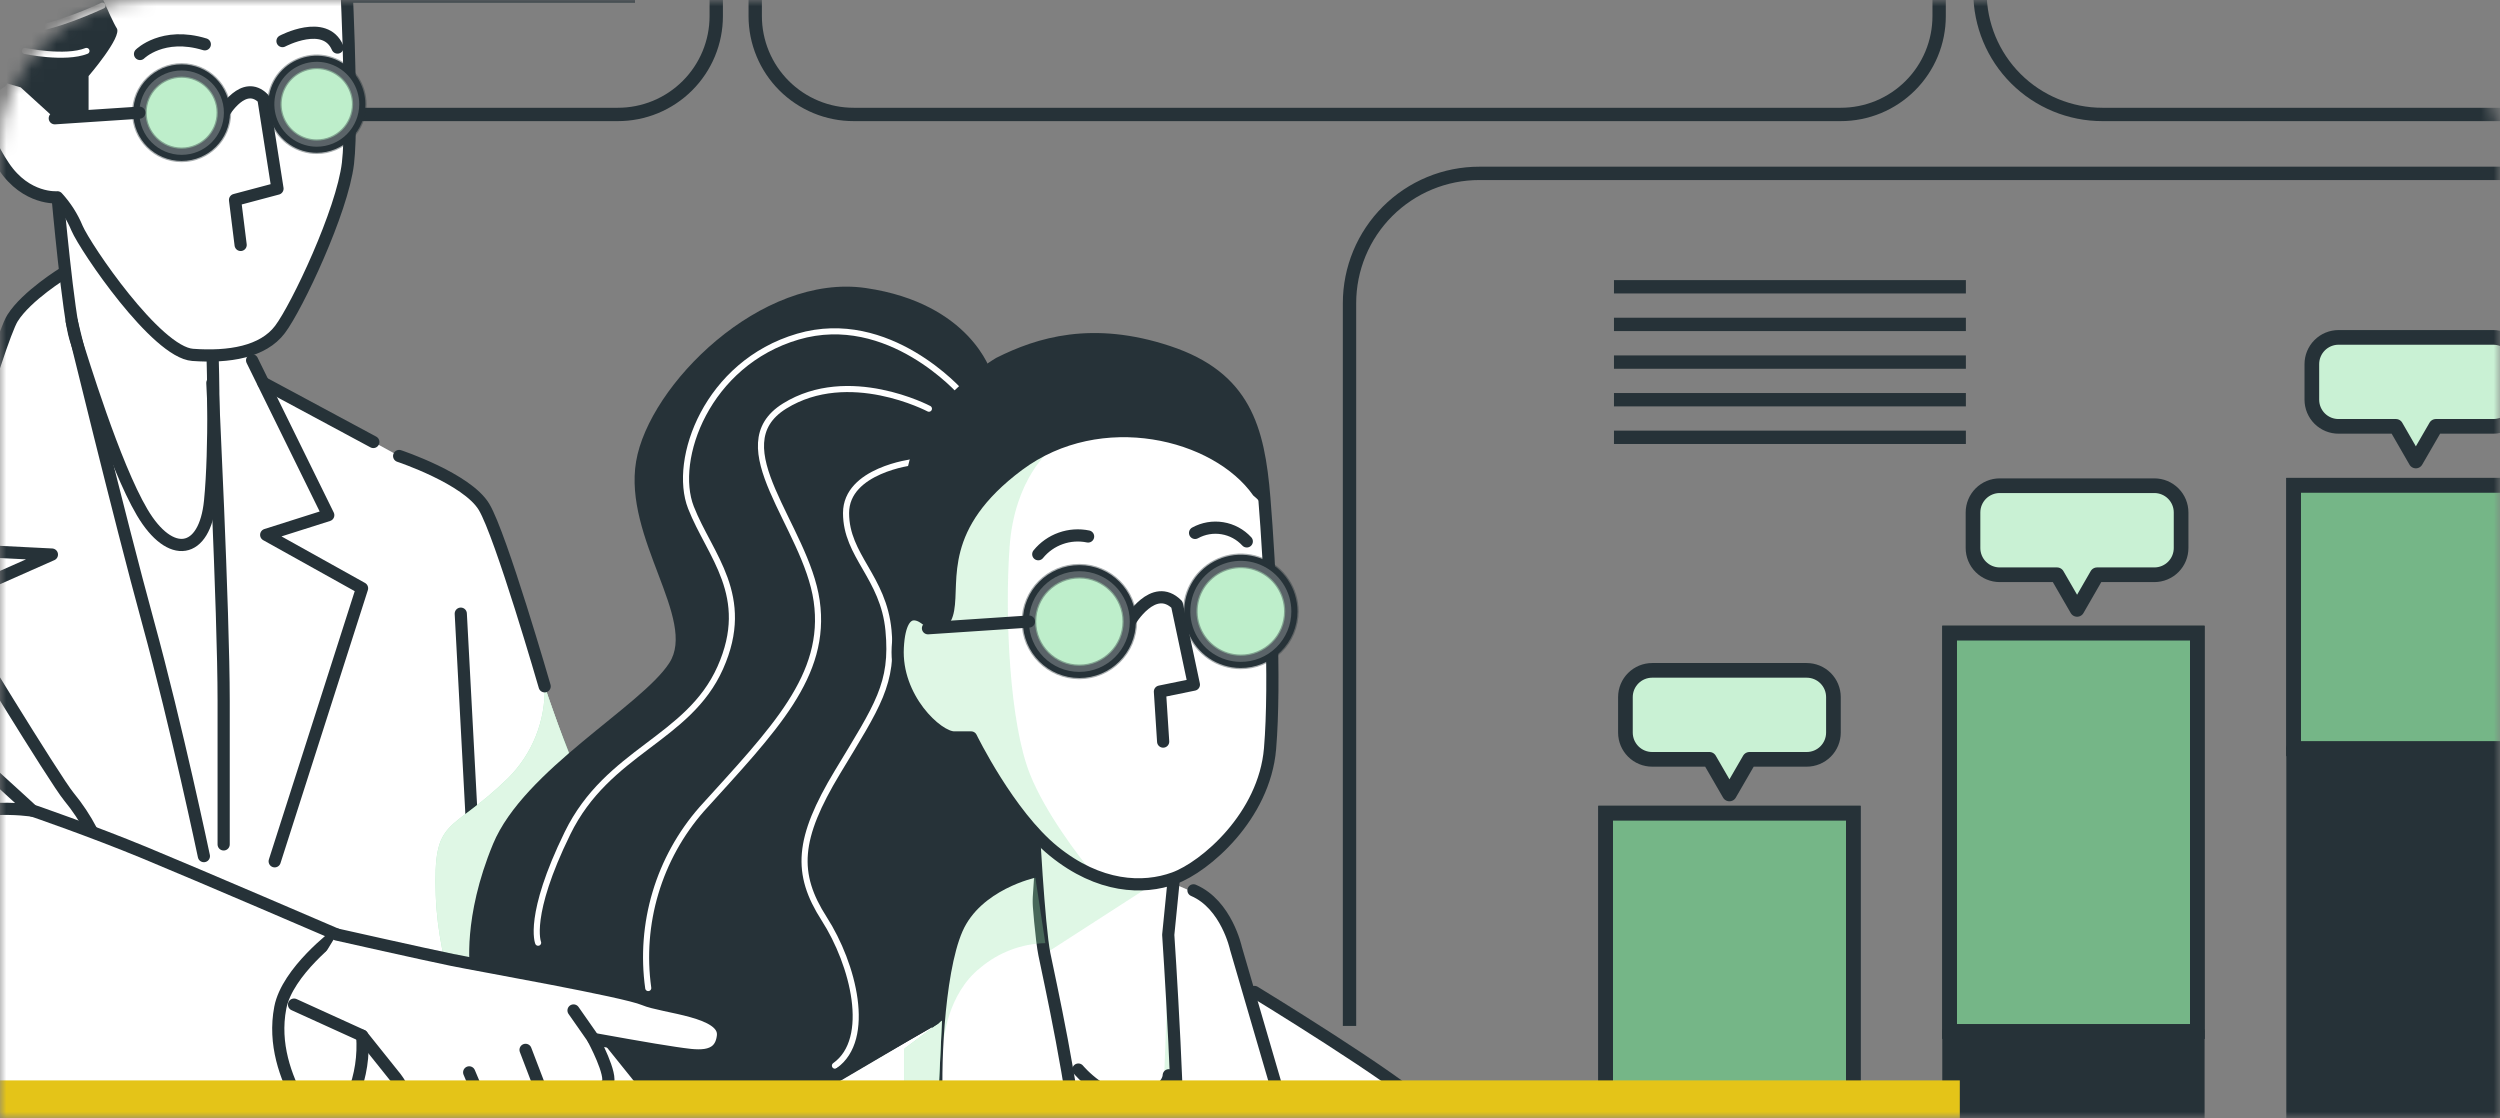 <svg width="199" height="89" viewBox="0 0 199 89" fill="none" xmlns="http://www.w3.org/2000/svg">
<rect x="0" y="0" width="199" height="89" fill="#808080" stroke="none"/>
<mask id="mask0_1763_63618" style="mask-type:alpha" maskUnits="userSpaceOnUse" x="0" y="0" width="199" height="89">
<path d="M0 12C0 5.373 5.373 0 12 0H187C193.627 0 199 5.373 199 12V89H0V12Z" fill="#92E3A9"/>
</mask>
<g mask="url(#mask0_1763_63618)">
<path d="M67.954 9.11H146.516C147.545 9.111 148.564 8.91 149.515 8.518C150.466 8.125 151.33 7.549 152.058 6.822C152.786 6.095 153.364 5.232 153.758 4.282C154.152 3.331 154.355 2.313 154.355 1.284V-63.458C154.355 -64.487 154.152 -65.505 153.758 -66.456C153.364 -67.406 152.786 -68.269 152.058 -68.996C151.33 -69.723 150.466 -70.299 149.515 -70.692C148.564 -71.084 147.545 -71.285 146.516 -71.283H67.954C66.925 -71.284 65.907 -71.083 64.956 -70.69C64.006 -70.297 63.142 -69.721 62.414 -68.994C61.686 -68.267 61.108 -67.404 60.714 -66.454C60.319 -65.505 60.116 -64.486 60.115 -63.458V1.284C60.116 2.312 60.319 3.331 60.714 4.281C61.108 5.231 61.686 6.094 62.414 6.82C63.142 7.547 64.006 8.123 64.956 8.516C65.907 8.909 66.925 9.111 67.954 9.11V9.11Z" stroke="#263238" stroke-width="1.063" stroke-miterlimit="10"/>
<path d="M43.747 -12.928L33.819 -27.998L17.134 -21.254L-2.336 -39.892L-32.733 -27.62V-0.237H50.106V-17.294L43.747 -12.928Z" fill="#92E3A9" stroke="#263238" stroke-width="0.877" stroke-miterlimit="10"/>
<path d="M43.747 -12.928L33.819 -27.998L17.134 -21.254L-2.336 -39.892L-32.733 -27.62V-0.237H50.106V-17.294L43.747 -12.928Z" stroke="#263238" stroke-width="0.877" stroke-miterlimit="10"/>
<path d="M-29.388 9.11H49.174C50.203 9.111 51.222 8.91 52.173 8.518C53.124 8.125 53.988 7.549 54.716 6.822C55.444 6.095 56.022 5.232 56.416 4.282C56.81 3.331 57.013 2.313 57.013 1.284V-63.458C57.013 -64.487 56.81 -65.505 56.416 -66.456C56.022 -67.406 55.444 -68.269 54.716 -68.996C53.988 -69.723 53.124 -70.299 52.173 -70.692C51.222 -71.084 50.203 -71.285 49.174 -71.283H-29.388C-30.417 -71.285 -31.436 -71.084 -32.387 -70.692C-33.338 -70.299 -34.202 -69.723 -34.93 -68.996C-35.658 -68.269 -36.236 -67.406 -36.63 -66.456C-37.024 -65.505 -37.227 -64.487 -37.227 -63.458V1.284C-37.227 2.313 -37.024 3.331 -36.63 4.282C-36.236 5.232 -35.658 6.095 -34.93 6.822C-34.202 7.549 -33.338 8.125 -32.387 8.518C-31.436 8.91 -30.417 9.111 -29.388 9.11V9.11Z" stroke="#263238" stroke-width="1.063" stroke-miterlimit="10"/>
<path d="M240.81 -71.283H167.351C166.072 -71.284 164.805 -71.033 163.623 -70.545C162.442 -70.056 161.368 -69.34 160.463 -68.436C159.558 -67.532 158.84 -66.459 158.349 -65.278C157.859 -64.097 157.606 -62.831 157.606 -61.552V-0.615C157.609 1.966 158.638 4.441 160.465 6.265C162.292 8.088 164.769 9.111 167.351 9.11H240.81C242.088 9.111 243.355 8.861 244.537 8.373C245.718 7.886 246.792 7.17 247.697 6.266C248.602 5.363 249.321 4.291 249.811 3.11C250.301 1.929 250.554 0.663 250.555 -0.615V-61.552C250.554 -62.831 250.301 -64.097 249.811 -65.278C249.321 -66.459 248.603 -67.532 247.698 -68.436C246.793 -69.34 245.719 -70.056 244.537 -70.545C243.355 -71.033 242.089 -71.284 240.81 -71.283V-71.283Z" stroke="#263238" stroke-width="1.063" stroke-miterlimit="10"/>
<path d="M157.308 121.765H240.215C242.954 121.767 245.582 120.681 247.521 118.746C249.46 116.811 250.551 114.185 250.555 111.446V24.126C250.554 22.769 250.286 21.425 249.766 20.172C249.246 18.919 248.484 17.78 247.524 16.821C246.564 15.863 245.424 15.102 244.17 14.584C242.916 14.065 241.572 13.799 240.215 13.8H117.76C116.403 13.799 115.06 14.065 113.806 14.584C112.552 15.102 111.412 15.863 110.452 16.821C109.492 17.78 108.73 18.919 108.21 20.172C107.69 21.425 107.422 22.769 107.421 24.126V81.663" stroke="#263238" stroke-width="1.063" stroke-miterlimit="10"/>
<path d="M147.523 64.721H127.803V93.382H147.523V64.721Z" fill="#92E3A9" stroke="#263238" stroke-width="1.161" stroke-miterlimit="10"/>
<path opacity="0.2" d="M147.523 64.721H127.803V93.382H147.523V64.721Z" fill="black"/>
<path d="M147.523 64.721H127.803V93.382H147.523V64.721Z" stroke="#263238" stroke-width="1.161" stroke-miterlimit="10"/>
<path d="M174.906 50.387H155.186V82.116H174.906V50.387Z" fill="#92E3A9" stroke="#263238" stroke-width="1.161" stroke-miterlimit="10"/>
<path opacity="0.2" d="M174.906 50.387H155.186V82.116H174.906V50.387Z" fill="black"/>
<path d="M174.906 50.387H155.186V82.116H174.906V50.387Z" stroke="#263238" stroke-width="1.161" stroke-miterlimit="10"/>
<path d="M202.289 38.622H182.57V59.605H202.289V38.622Z" fill="#92E3A9" stroke="#263238" stroke-width="1.161" stroke-miterlimit="10"/>
<path opacity="0.2" d="M202.289 38.622H182.57V59.605H202.289V38.622Z" fill="black"/>
<path d="M202.289 38.622H182.57V59.605H202.289V38.622Z" stroke="#263238" stroke-width="1.161" stroke-miterlimit="10"/>
<path d="M174.906 82.116H155.186V105.147H174.906V82.116Z" fill="#263238" stroke="#263238" stroke-width="1.161" stroke-linecap="round" stroke-linejoin="round"/>
<path d="M202.289 59.599H182.57V105.147H202.289V59.599Z" fill="#263238" stroke="#263238" stroke-width="1.161" stroke-linecap="round" stroke-linejoin="round"/>
<path d="M171.486 38.662H159.18C158.616 38.662 158.074 38.887 157.675 39.286C157.276 39.685 157.051 40.227 157.051 40.791V43.623C157.051 44.187 157.276 44.729 157.675 45.128C158.074 45.527 158.616 45.751 159.18 45.751H163.742L165.337 48.509L166.925 45.751H171.486C172.051 45.751 172.592 45.527 172.992 45.128C173.391 44.729 173.615 44.187 173.615 43.623V40.791C173.615 40.227 173.391 39.685 172.992 39.286C172.592 38.887 172.051 38.662 171.486 38.662Z" fill="#92E3A9"/>
<path opacity="0.5" d="M171.486 38.662H159.18C158.616 38.662 158.074 38.887 157.675 39.286C157.276 39.685 157.051 40.227 157.051 40.791V43.623C157.051 44.187 157.276 44.729 157.675 45.128C158.074 45.527 158.616 45.751 159.18 45.751H163.742L165.337 48.509L166.925 45.751H171.486C172.051 45.751 172.592 45.527 172.992 45.128C173.391 44.729 173.615 44.187 173.615 43.623V40.791C173.615 40.227 173.391 39.685 172.992 39.286C172.592 38.887 172.051 38.662 171.486 38.662Z" fill="white"/>
<path d="M171.486 38.662H159.18C158.616 38.662 158.074 38.887 157.675 39.286C157.276 39.685 157.051 40.227 157.051 40.791V43.623C157.051 44.187 157.276 44.729 157.675 45.128C158.074 45.527 158.616 45.751 159.18 45.751H163.742L165.337 48.509L166.925 45.751H171.486C172.051 45.751 172.592 45.527 172.992 45.128C173.391 44.729 173.615 44.187 173.615 43.623V40.791C173.615 40.227 173.391 39.685 172.992 39.286C172.592 38.887 172.051 38.662 171.486 38.662V38.662Z" stroke="#263238" stroke-width="1.167" stroke-linecap="round" stroke-linejoin="round"/>
<path d="M143.812 53.361H131.513C130.95 53.361 130.409 53.584 130.01 53.982C129.611 54.38 129.386 54.919 129.384 55.483V58.321C129.386 58.885 129.611 59.424 130.01 59.822C130.409 60.22 130.95 60.443 131.513 60.443H136.068L137.663 63.2L139.258 60.443H143.812C144.376 60.443 144.916 60.22 145.315 59.822C145.714 59.424 145.939 58.885 145.941 58.321V55.483C145.939 54.919 145.714 54.38 145.315 53.982C144.916 53.584 144.376 53.361 143.812 53.361Z" fill="#92E3A9"/>
<path opacity="0.5" d="M143.812 53.361H131.513C130.95 53.361 130.409 53.584 130.01 53.982C129.611 54.38 129.386 54.919 129.384 55.483V58.321C129.386 58.885 129.611 59.424 130.01 59.822C130.409 60.22 130.95 60.443 131.513 60.443H136.068L137.663 63.2L139.258 60.443H143.812C144.376 60.443 144.916 60.22 145.315 59.822C145.714 59.424 145.939 58.885 145.941 58.321V55.483C145.939 54.919 145.714 54.38 145.315 53.982C144.916 53.584 144.376 53.361 143.812 53.361Z" fill="white"/>
<path d="M143.812 53.361H131.513C130.95 53.361 130.409 53.584 130.01 53.982C129.611 54.38 129.386 54.919 129.384 55.483V58.321C129.386 58.885 129.611 59.424 130.01 59.822C130.409 60.22 130.95 60.443 131.513 60.443H136.068L137.663 63.2L139.258 60.443H143.812C144.376 60.443 144.916 60.22 145.315 59.822C145.714 59.424 145.939 58.885 145.941 58.321V55.483C145.939 54.919 145.714 54.38 145.315 53.982C144.916 53.584 144.376 53.361 143.812 53.361V53.361Z" stroke="#263238" stroke-width="1.167" stroke-linecap="round" stroke-linejoin="round"/>
<path d="M198.458 26.856H186.151C185.587 26.856 185.045 27.08 184.646 27.48C184.247 27.879 184.023 28.42 184.023 28.985V31.817C184.023 32.096 184.078 32.372 184.185 32.63C184.292 32.888 184.449 33.122 184.646 33.319C184.844 33.517 185.079 33.673 185.337 33.779C185.595 33.885 185.872 33.939 186.151 33.938H190.713L192.301 36.696L193.896 33.938H198.458C198.737 33.939 199.013 33.885 199.272 33.779C199.53 33.673 199.765 33.517 199.962 33.319C200.16 33.122 200.317 32.888 200.424 32.63C200.531 32.372 200.586 32.096 200.586 31.817V28.985C200.586 28.42 200.362 27.879 199.963 27.48C199.564 27.08 199.022 26.856 198.458 26.856Z" fill="#92E3A9"/>
<path opacity="0.5" d="M198.458 26.856H186.151C185.587 26.856 185.045 27.08 184.646 27.48C184.247 27.879 184.023 28.42 184.023 28.985V31.817C184.023 32.096 184.078 32.372 184.185 32.63C184.292 32.888 184.449 33.122 184.646 33.319C184.844 33.517 185.079 33.673 185.337 33.779C185.595 33.885 185.872 33.939 186.151 33.938H190.713L192.301 36.696L193.896 33.938H198.458C198.737 33.939 199.013 33.885 199.272 33.779C199.53 33.673 199.765 33.517 199.962 33.319C200.16 33.122 200.317 32.888 200.424 32.63C200.531 32.372 200.586 32.096 200.586 31.817V28.985C200.586 28.42 200.362 27.879 199.963 27.48C199.564 27.08 199.022 26.856 198.458 26.856Z" fill="white"/>
<path d="M198.458 26.856H186.151C185.587 26.856 185.045 27.08 184.646 27.48C184.247 27.879 184.023 28.42 184.023 28.985V31.817C184.023 32.096 184.078 32.372 184.185 32.63C184.292 32.888 184.449 33.122 184.646 33.319C184.844 33.517 185.079 33.673 185.337 33.779C185.595 33.885 185.872 33.939 186.151 33.938H190.713L192.301 36.696L193.896 33.938H198.458C198.737 33.939 199.013 33.885 199.272 33.779C199.53 33.673 199.765 33.517 199.962 33.319C200.16 33.122 200.317 32.888 200.424 32.63C200.531 32.372 200.586 32.096 200.586 31.817V28.985C200.586 28.42 200.362 27.879 199.963 27.48C199.564 27.08 199.022 26.856 198.458 26.856V26.856Z" stroke="#263238" stroke-width="1.167" stroke-linecap="round" stroke-linejoin="round"/>
<path d="M128.472 22.828H156.484" stroke="#263238" stroke-width="1.063" stroke-miterlimit="10"/>
<path d="M128.472 25.822H156.484" stroke="#263238" stroke-width="1.063" stroke-miterlimit="10"/>
<path d="M128.472 28.823H156.484" stroke="#263238" stroke-width="1.063" stroke-miterlimit="10"/>
<path d="M128.472 31.817H156.484" stroke="#263238" stroke-width="1.063" stroke-miterlimit="10"/>
<path d="M128.472 34.81H156.484" stroke="#263238" stroke-width="1.063" stroke-miterlimit="10"/>
<path d="M51.262 79.535C50.275 79.116 45.707 61.335 45.707 61.335L43.355 54.631C43.355 54.631 39.821 42.568 38.469 40.325C37.117 38.081 31.711 36.27 31.711 36.27L29.684 35.155L20.898 30.424V30.472L19.634 27.829L4.51 15.665C4.51 15.665 4.78 18.598 5.186 21.49C5.145 21.49 2.037 23.518 0.928 25.295C0.719 25.626 0.536 26.336 -0.302 28.194C-3.681 29.938 -16.406 36.608 -20.616 39.858C-25.556 43.663 -26.455 46.353 -26.232 48.596L-26.002 52.178C-26.002 52.178 -23.894 65.018 -21.697 71.351L-21.968 71.222L-22.042 150.034L41.233 147.635L41.334 89.09C43.497 88.381 45.747 87.55 47.106 86.948L47.444 87.252L50.295 89.34C50.754 89.685 51.286 89.919 51.85 90.023C52.414 90.128 52.995 90.1 53.546 89.942C54.756 89.597 53.999 88.165 53.12 87.692C52.453 87.241 51.821 86.742 51.228 86.198L48.593 82.914C50.174 83.197 52.708 83.644 53.762 83.792C55.33 84.015 57.351 84.468 57.574 82.441C57.797 80.413 52.837 80.21 51.262 79.535Z" fill="white"/>
<path d="M4.584 15.692C4.584 15.692 5.443 25.221 6.004 26.937C6.51 28.491 9.072 36.973 11.315 40.778C13.559 44.582 16.296 44.157 16.722 39.886C17.148 35.614 16.931 28.688 16.931 28.688" stroke="#263238" stroke-width="0.97" stroke-linecap="round" stroke-linejoin="round"/>
<path d="M5.098 21.713C5.098 21.713 2.118 23.531 0.996 25.322C-0.126 27.113 -4.843 43.69 -4.843 43.69L4.132 44.143L-3.498 47.522" stroke="#263238" stroke-width="0.97" stroke-linecap="round" stroke-linejoin="round"/>
<path d="M-3.268 49.516C-3.268 49.516 4.361 62.065 5.483 63.417C6.172 64.253 6.773 65.159 7.274 66.12" stroke="#263238" stroke-width="0.97" stroke-linecap="round" stroke-linejoin="round"/>
<path d="M5.706 25.572C5.706 25.572 9.518 41.257 11.789 49.543C14.059 57.828 16.229 68.147 16.229 68.147" stroke="#263238" stroke-width="0.97" stroke-linecap="round" stroke-linejoin="round"/>
<path d="M16.904 30.478C16.904 30.478 17.803 48.624 17.803 55.794V67.215" stroke="#263238" stroke-width="0.97" stroke-linecap="round" stroke-linejoin="round"/>
<path d="M20.067 28.681L26.129 41.007L21.189 42.575L28.819 46.826L21.865 68.56" stroke="#263238" stroke-width="0.97" stroke-linecap="round" stroke-linejoin="round"/>
<path d="M20.966 30.478L29.717 35.182" stroke="#263238" stroke-width="0.97" stroke-linecap="round" stroke-linejoin="round"/>
<path d="M36.678 48.847L37.8 69.904" stroke="#263238" stroke-width="0.97" stroke-linecap="round" stroke-linejoin="round"/>
<path d="M-0.356 28.235C-0.356 28.235 -15.615 36.074 -20.549 39.886C-25.482 43.697 -26.387 46.38 -26.164 48.624" stroke="#263238" stroke-width="0.97" stroke-linecap="round" stroke-linejoin="round"/>
<path d="M47.011 64.295C45.403 60.24 44.058 56.862 43.355 54.638C43.392 55.986 43.154 57.327 42.656 58.579C42.157 59.832 41.409 60.97 40.456 61.923C35.793 66.478 34.475 64.897 34.684 71.222C34.894 77.548 37.388 80.42 35.827 85.813C34.266 91.206 27.474 96.531 27.717 105.87C27.805 107.918 28.374 109.916 29.38 111.703L1.253 149.243L41.476 148.061V94.355L47.011 64.295Z" fill="#92E3A9"/>
<path opacity="0.7" d="M47.011 64.295C45.403 60.24 44.058 56.862 43.355 54.638C43.392 55.986 43.154 57.327 42.656 58.579C42.157 59.832 41.409 60.97 40.456 61.923C35.793 66.478 34.475 64.897 34.684 71.222C34.894 77.548 37.388 80.42 35.827 85.813C34.266 91.206 27.474 96.531 27.717 105.87C27.805 107.918 28.374 109.916 29.38 111.703L1.253 149.243L41.476 148.061V94.355L47.011 64.295Z" fill="white"/>
<path d="M28.393 -2.906C29.744 -3.129 36.469 -7.387 35.347 -11.644C34.225 -15.902 24.784 -21.058 17.377 -18.585C12.915 -17.099 8.794 -14.74 5.253 -11.644C5.253 -11.644 0.32 -11.644 -1.504 -9.617C-3.329 -7.589 -1.951 -4.467 -0.829 -2.224C0.144 -0.284 0.104 4.859 0.077 6.19C0.016 6.187 -0.045 6.201 -0.099 6.231C-0.474 6.438 -0.802 6.722 -1.061 7.064C-1.319 7.407 -1.503 7.8 -1.599 8.218C-1.903 9.569 -1.342 11.373 0.023 13.415C0.477 14.181 1.116 14.821 1.88 15.278C2.645 15.735 3.512 15.993 4.402 16.03C4.987 16.704 5.464 17.466 5.814 18.287C6.382 19.639 12.039 28.316 15.276 28.566C15.742 28.606 16.188 28.62 16.627 28.62C19.418 28.62 21.446 27.87 22.534 26.424C23.973 24.511 27.541 16.8 27.987 13.05C28.062 12.374 28.102 11.529 28.122 10.515C28.622 9.883 28.893 9.101 28.893 8.295C28.893 7.49 28.622 6.708 28.122 6.075C28.048 2.108 27.839 -2.001 27.785 -2.947C27.982 -2.887 28.19 -2.873 28.393 -2.906Z" fill="white"/>
<path d="M27.474 -3.129C27.474 -3.129 28.149 9.191 27.697 13.002C27.244 16.814 23.642 24.423 22.29 26.221C20.939 28.018 18.236 28.458 15.336 28.248C12.437 28.039 6.808 19.733 6.132 18.165C5.758 17.26 5.227 16.427 4.564 15.705C4.564 15.705 2.098 15.928 0.3 13.239C-1.498 10.549 -2.167 7.832 0.077 6.515" stroke="#263238" stroke-width="0.97" stroke-linecap="round" stroke-linejoin="round"/>
<path d="M17.823 8.968C17.823 8.968 19.398 6.265 20.966 7.846L22.088 15.016L18.709 15.915L19.155 19.497" stroke="#263238" stroke-width="0.97" stroke-linecap="round" stroke-linejoin="round"/>
<path d="M14.458 12.326C16.317 12.326 17.823 10.823 17.823 8.968C17.823 7.113 16.317 5.609 14.458 5.609C12.599 5.609 11.092 7.113 11.092 8.968C11.092 10.823 12.599 12.326 14.458 12.326Z" fill="#92E3A9" stroke="#263238" stroke-width="0.97" stroke-linecap="round" stroke-linejoin="round"/>
<path opacity="0.4" d="M14.458 12.326C16.317 12.326 17.823 10.823 17.823 8.968C17.823 7.113 16.317 5.609 14.458 5.609C12.599 5.609 11.092 7.113 11.092 8.968C11.092 10.823 12.599 12.326 14.458 12.326Z" fill="white" stroke="#263238" stroke-width="1.167" stroke-miterlimit="10"/>
<path d="M28.596 8.299C28.596 7.63 28.397 6.977 28.026 6.421C27.655 5.866 27.127 5.433 26.51 5.177C25.892 4.921 25.213 4.854 24.557 4.985C23.902 5.115 23.3 5.437 22.827 5.909C22.355 6.382 22.033 6.984 21.902 7.639C21.772 8.295 21.839 8.974 22.095 9.592C22.351 10.209 22.784 10.737 23.339 11.108C23.895 11.479 24.548 11.678 25.217 11.678C26.113 11.678 26.972 11.322 27.606 10.688C28.24 10.054 28.596 9.195 28.596 8.299Z" fill="#92E3A9" stroke="#263238" stroke-width="0.97" stroke-linecap="round" stroke-linejoin="round"/>
<path opacity="0.4" d="M28.596 8.299C28.596 7.63 28.397 6.977 28.026 6.421C27.655 5.866 27.127 5.433 26.51 5.177C25.892 4.921 25.213 4.854 24.557 4.985C23.902 5.115 23.3 5.437 22.827 5.909C22.355 6.382 22.033 6.984 21.902 7.639C21.772 8.295 21.839 8.974 22.095 9.592C22.351 10.209 22.784 10.737 23.339 11.108C23.895 11.479 24.548 11.678 25.217 11.678C26.113 11.678 26.972 11.322 27.606 10.688C28.24 10.054 28.596 9.195 28.596 8.299Z" fill="white" stroke="#263238" stroke-width="1.167" stroke-miterlimit="10"/>
<path d="M11.092 8.968L4.361 9.414" stroke="#263238" stroke-width="0.97" stroke-linecap="round" stroke-linejoin="round"/>
<path d="M11.146 4.298C11.146 4.298 12.951 2.5 16.303 3.528" stroke="#263238" stroke-width="0.97" stroke-linecap="round" stroke-linejoin="round"/>
<path d="M22.486 3.271C22.486 3.271 25.865 1.473 26.866 3.784" stroke="#263238" stroke-width="0.97" stroke-linecap="round" stroke-linejoin="round"/>
<path d="M7.051 -2.683C7.051 -2.683 8.849 1.574 9.295 2.25C9.741 2.926 7.051 6.055 7.051 6.055V9.191L4.348 9.414L1.645 6.954L0.077 6.501C0.077 6.501 0.3 0.007 -0.822 -2.23C-1.944 -4.467 -3.289 -7.637 -1.498 -9.624C0.293 -11.61 5.26 -11.651 5.26 -11.651C8.801 -14.746 12.922 -17.106 17.384 -18.591C24.818 -21.058 34.212 -15.888 35.333 -11.651C36.455 -7.414 29.744 -3.129 28.393 -2.906C27.041 -2.683 25.014 -5.366 22.986 -5.366H19.844C17.6 -5.366 17.377 -5.596 14.904 -5.596C12.431 -5.596 7.051 -2.683 7.051 -2.683Z" fill="#263238"/>
<path d="M7.051 -2.683C7.051 -2.683 4.753 -0.196 1.773 0.02" stroke="white" stroke-width="0.485" stroke-linecap="round" stroke-linejoin="round"/>
<path d="M8.159 0.446C8.159 0.446 4.105 2.358 1.983 2.358" stroke="white" stroke-width="0.485" stroke-linecap="round" stroke-linejoin="round"/>
<path d="M1.983 4.055C1.983 4.055 5.179 4.73 6.882 4.055" stroke="white" stroke-width="0.485" stroke-linecap="round" stroke-linejoin="round"/>
<path d="M124.505 114.21C124.505 114.21 115.686 90.753 113.422 88.496C111.158 86.239 99.811 79.325 99.811 79.325L98.899 77.764L98.345 75.865C98.345 75.865 97.669 73.006 95.723 71.594L95.567 71.263L82.186 65.532C82.186 65.532 82.281 67.303 82.423 69.438C80.842 70.013 77.334 71.553 76.131 74.297C75.347 76.075 74.901 79.028 74.678 81.805L74.131 82.211L74.334 81.467C74.334 81.467 59.52 89.773 58.851 91.125C57.986 92.26 55.749 99.538 55.749 99.538C55.749 99.538 53.519 106.533 51.066 114.257C47.606 124.881 44.261 135.498 44.044 137.194C44.044 137.349 44.044 137.275 44.044 137.275C43.821 140.188 54.945 150.926 54.945 150.926H55.094L56.445 152.278C56.445 152.278 56.445 152.142 56.445 151.717C57.385 153.629 58.919 156.447 60.135 155.853C61.135 155.359 60.811 153.622 60 151.358C61.007 152.893 62.163 154.008 63.082 153.562C64.67 152.778 63.879 150.068 62.284 146.189C62.148 145.858 61.94 145.561 61.676 145.319C61.412 145.077 61.098 144.897 60.757 144.79C61.27 144.736 61.791 144.682 62.325 144.614C62.859 147.094 64.055 149.243 65.4 148.959C66.744 148.676 66.947 146.932 66.677 143.965C66.812 143.965 66.995 143.567 67.13 143.546C67.724 145.634 68.637 147.493 69.785 147.25C71.049 146.979 71.394 145.722 71.245 143.195C71.245 142.255 71.178 141.951 71.144 141.357C71.637 141.661 74.056 143.121 74.334 143.33C75.232 144.006 82.072 142.546 82.072 142.546C92.06 139.316 108.029 139.167 118.342 132.26C125.228 127.618 124.505 114.21 124.505 114.21ZM61.547 133.396L64.251 115.609L65.325 131.828L65.008 135.829L61.547 133.396Z" fill="white"/>
<path d="M58.892 90.739L74.982 81.278C74.982 81.278 75.989 72.655 78.044 71.776C78.044 71.776 80.869 69.31 84.079 69.796C85.917 70.067 87.275 67.769 88.316 63.768C88.316 55.855 88.208 45.751 88.127 39.44C87.451 36.324 86.721 33.797 86.478 32.81L78.895 29.627C78.895 29.627 77.273 24.153 68.934 22.93C60.595 21.706 51.654 30.647 50.633 36.736C49.613 42.825 55.513 49.32 53.276 52.773C51.039 56.226 41.686 61.295 39.246 67.181C36.806 73.067 37.415 77.129 37.415 77.129C37.415 77.129 44.125 86.664 42.294 89.915C40.463 93.165 29.69 96.207 29.893 105.749C30.082 114.588 38.834 120.812 48.532 121.968L58.892 90.739Z" fill="#263238"/>
<path d="M76.496 31.256C76.496 31.256 70.752 24.673 63.514 26.795C56.276 28.917 53.505 36.574 54.999 40.399C56.492 44.224 59.892 47.407 57.337 53.145C54.783 58.882 48.397 59.734 45.173 66.323C41.949 72.912 42.835 75.041 42.835 75.041" stroke="white" stroke-width="0.485" stroke-linecap="round" stroke-linejoin="round"/>
<path d="M72.664 36.784C72.664 36.784 67.346 37.419 67.346 40.838C67.346 44.258 70.326 45.934 70.725 50.185C71.124 54.435 69.873 56.138 66.67 61.45C63.467 66.762 63.291 69.526 65.609 73.142C67.927 76.757 69.441 82.704 66.461 84.826" stroke="white" stroke-width="0.485" stroke-linecap="round" stroke-linejoin="round"/>
<path d="M73.942 32.533C73.942 32.533 67.555 29.154 62.453 32.323C57.351 35.493 64.156 41.886 65.008 47.833C65.859 53.78 61.629 58.037 55.857 64.41C54.167 66.339 52.911 68.609 52.177 71.066C51.442 73.523 51.245 76.109 51.6 78.649" stroke="white" stroke-width="0.485" stroke-linecap="round" stroke-linejoin="round"/>
<path d="M51.167 86.09C51.167 86.09 52.654 89.273 48.606 93.524C44.558 97.774 35.833 98.842 33.738 105.215C31.643 111.588 35.827 114.994 35.827 114.994" stroke="white" stroke-width="0.485" stroke-linecap="round" stroke-linejoin="round"/>
<path d="M82.234 65.174C82.234 65.174 82.68 73.716 83.132 75.953C83.585 78.19 85.39 86.178 86.072 93.233C86.402 96.894 87.081 100.514 88.1 104.046C88.1 104.046 93.567 125.279 93.891 98.606C94.006 89.198 92.992 74.412 92.992 74.412L93.439 69.931" fill="white"/>
<g style="mix-blend-mode:multiply" opacity="0.3">
<path d="M91.377 70.634L83.132 75.953L82.605 66.972C82.605 66.972 88.113 70.229 91.377 70.634Z" fill="#92E3A9"/>
</g>
<g style="mix-blend-mode:multiply" opacity="0.3">
<path d="M93.006 74.385C93.006 74.385 92.736 89.631 91.992 96.078C91.582 100.175 92.005 104.313 93.236 108.243C93.236 108.243 94.27 84.657 93.006 74.385Z" fill="#92E3A9"/>
</g>
<path d="M82.234 65.174C82.234 65.174 82.68 73.716 83.132 75.953C83.585 78.19 85.39 86.178 86.072 93.233C86.402 96.894 87.081 100.514 88.1 104.046C88.1 104.046 93.567 125.279 93.891 98.606C94.006 89.198 92.992 74.412 92.992 74.412L93.439 69.931" stroke="#263238" stroke-width="0.97" stroke-linecap="round" stroke-linejoin="round"/>
<path d="M82.342 69.384C82.342 69.384 77.746 70.35 76.172 73.939C74.597 77.528 74.381 85.813 74.604 88.05C74.729 89.85 74.729 91.656 74.604 93.456L80.889 91.429" fill="white"/>
<g style="mix-blend-mode:multiply" opacity="0.3">
<path d="M83.207 75.074C81.314 75.119 79.492 75.808 78.044 77.027C75.388 79.116 75.111 82.88 75.111 82.88C75.111 82.88 74.273 78.419 75.949 74.52C77.625 70.621 82.342 69.384 82.342 69.384L83.207 75.074Z" fill="#92E3A9"/>
</g>
<path d="M82.342 69.384C82.342 69.384 77.746 70.35 76.172 73.939C74.597 77.528 74.381 85.813 74.604 88.05C74.729 89.85 74.729 91.656 74.604 93.456L80.889 91.429" stroke="#263238" stroke-width="0.97" stroke-linecap="round" stroke-linejoin="round"/>
<path d="M100.19 109.331L103.778 95.666L97.493 90.935L102.433 89.368L98.379 75.48C98.379 75.48 97.628 71.993 95 70.871" stroke="#263238" stroke-width="0.97" stroke-linecap="round" stroke-linejoin="round"/>
<path d="M85.836 85.137C85.836 85.137 88.079 87.84 90.566 87.381C93.053 86.921 93.033 85.59 93.033 85.59" stroke="#263238" stroke-width="0.97" stroke-linecap="round" stroke-linejoin="round"/>
<path d="M63.879 87.962C63.879 87.962 60.25 91.915 60.412 92.902C60.574 93.889 64.866 95.7 63.879 96.849C62.892 97.997 60.412 95.206 59.919 95.7C59.425 96.193 50.356 127.138 51.181 127.618C52.005 128.098 53.985 126.3 54.479 127.456C54.972 128.611 46.234 131.896 48.045 132.862C49.856 133.828 54.31 131.706 53.452 132.037C52.593 132.369 50.154 135.491 50.816 136.809C51.478 138.126 58.54 144.803 58.54 144.803C58.124 144.975 57.791 145.301 57.611 145.713C57.431 146.125 57.417 146.591 57.574 147.013C57.762 147.863 58.24 148.62 58.925 149.155C58.925 149.155 57.033 147.594 56.743 149.284C56.577 150.165 56.48 151.057 56.452 151.953L51.823 147.371C48.052 143.533 44.984 139.938 44.078 136.849C44.078 136.849 43.916 137.302 44.909 133.68C45.903 130.057 55.79 99.112 55.79 99.112C55.79 99.112 58.027 91.827 58.885 90.699C59.743 89.57 63.879 87.962 63.879 87.962Z" fill="#92E3A9"/>
<path opacity="0.7" d="M63.879 87.962C63.879 87.962 60.25 91.915 60.412 92.902C60.574 93.889 64.866 95.7 63.879 96.849C62.892 97.997 60.412 95.206 59.919 95.7C59.425 96.193 50.356 127.138 51.181 127.618C52.005 128.097 53.985 126.3 54.479 127.455C54.972 128.611 46.234 131.895 48.045 132.862C49.856 133.828 54.31 131.706 53.452 132.037C52.593 132.369 50.154 135.491 50.816 136.809C51.478 138.126 58.54 144.803 58.54 144.803C58.124 144.975 57.791 145.301 57.611 145.713C57.431 146.125 57.417 146.591 57.574 147.013C57.762 147.863 58.24 148.62 58.925 149.155C58.925 149.155 57.033 147.594 56.743 149.284C56.452 150.973 56.303 152.082 56.303 152.082L51.823 147.351C47.146 142.681 44.254 138.998 44.078 136.829C44.078 136.829 43.531 137.856 44.909 133.659C46.078 130.091 55.79 99.092 55.79 99.092C55.79 99.092 58.027 91.807 58.885 90.678C59.743 89.55 63.879 87.962 63.879 87.962Z" fill="white"/>
<path d="M72.002 83.461V96.078L79.956 94.044L82.605 90.989L74.448 92.618L74.982 81.244L72.002 83.461Z" fill="#92E3A9"/>
<path opacity="0.7" d="M72.002 83.461V96.078L79.956 94.044L82.605 90.989L74.448 92.618L74.982 81.244L72.002 83.461Z" fill="white"/>
<path d="M74.381 81.109C74.381 81.109 59.567 89.394 58.892 90.739C58.216 92.084 44.308 133.99 44.085 136.89C43.862 139.789 55.08 150.777 55.08 150.777" stroke="#263238" stroke-width="0.97" stroke-linecap="round" stroke-linejoin="round"/>
<path d="M99.859 78.96C99.859 78.96 111.205 85.88 113.469 88.138C115.733 90.395 123.68 111.561 123.68 111.561" stroke="#263238" stroke-width="0.97" stroke-linecap="round" stroke-linejoin="round"/>
<path d="M79.537 28.91C79.537 28.91 73.029 32.715 72.583 38.318C72.368 42.012 72.747 45.718 73.705 49.293C73.705 49.293 71.678 47.502 71.462 51.536C71.245 55.571 74.604 58.7 75.949 58.7H77.3C77.3 58.7 80.294 64.85 83.889 67.762C87.485 70.675 90.992 70.803 93.459 69.904C95.925 69.006 100.642 64.978 101.095 59.599C101.548 54.219 101.095 45.258 100.642 39.663C100.19 34.067 99.075 30.026 93.013 28.012C86.951 25.998 82.68 27.336 79.537 28.91Z" fill="white"/>
<g style="mix-blend-mode:multiply" opacity="0.3">
<path d="M73.705 49.293C73.705 49.293 71.678 47.502 71.462 51.536C71.245 55.571 74.604 58.7 75.949 58.7H77.3C77.3 58.7 80.294 64.843 83.889 67.762L85.43 68.823C85.955 69.141 86.504 69.416 87.072 69.648C85.863 68.161 83.234 64.735 81.997 61.653C80.362 57.598 79.97 49.036 80.362 43.542C80.754 38.047 83.626 35.804 83.626 35.804L79.571 35.601C78.97 35.601 75.827 40.277 72.637 42.96L73.705 49.293Z" fill="#92E3A9"/>
</g>
<path d="M79.537 28.91C79.537 28.91 73.029 32.715 72.583 38.318C72.368 42.012 72.747 45.718 73.705 49.293C73.705 49.293 71.678 47.502 71.462 51.536C71.245 55.571 74.604 58.7 75.949 58.7H77.3C77.3 58.7 80.294 64.85 83.889 67.762C87.485 70.675 90.992 70.803 93.459 69.904C95.925 69.006 100.642 64.978 101.095 59.599C101.548 54.219 101.095 45.258 100.642 39.663C100.19 34.067 99.075 30.026 93.013 28.012C86.951 25.998 82.68 27.336 79.537 28.91Z" stroke="#263238" stroke-width="0.97" stroke-linecap="round" stroke-linejoin="round"/>
<path d="M89.931 49.475C89.931 49.475 91.81 46.265 93.682 48.123L95.033 54.496L92.33 55.05L92.587 59.031" stroke="#263238" stroke-width="0.97" stroke-linecap="round" stroke-linejoin="round"/>
<path d="M85.917 53.483C88.134 53.483 89.931 51.688 89.931 49.475C89.931 47.262 88.134 45.468 85.917 45.468C83.7 45.468 81.903 47.262 81.903 49.475C81.903 51.688 83.7 53.483 85.917 53.483Z" fill="#92E3A9" stroke="#263238" stroke-width="0.97" stroke-linecap="round" stroke-linejoin="round"/>
<path opacity="0.4" d="M85.917 53.483C88.134 53.483 89.931 51.688 89.931 49.475C89.931 47.262 88.134 45.468 85.917 45.468C83.7 45.468 81.903 47.262 81.903 49.475C81.903 51.688 83.7 53.483 85.917 53.483Z" fill="white" stroke="#263238" stroke-width="1.167" stroke-miterlimit="10"/>
<path d="M102.792 48.671C102.793 47.877 102.559 47.1 102.119 46.439C101.68 45.777 101.054 45.261 100.322 44.955C99.589 44.648 98.782 44.566 98.003 44.717C97.223 44.869 96.506 45.248 95.942 45.807C95.377 46.365 94.991 47.079 94.831 47.857C94.672 48.635 94.746 49.442 95.045 50.178C95.344 50.914 95.854 51.544 96.511 51.991C97.168 52.437 97.943 52.678 98.737 52.685C99.267 52.691 99.794 52.591 100.285 52.391C100.777 52.192 101.224 51.897 101.601 51.524C101.979 51.151 102.278 50.706 102.482 50.217C102.686 49.727 102.792 49.202 102.792 48.671Z" fill="#92E3A9" stroke="#263238" stroke-width="0.97" stroke-linecap="round" stroke-linejoin="round"/>
<path opacity="0.4" d="M102.792 48.671C102.793 47.877 102.559 47.1 102.119 46.439C101.68 45.777 101.054 45.261 100.322 44.955C99.589 44.648 98.782 44.566 98.003 44.717C97.223 44.869 96.506 45.248 95.942 45.807C95.377 46.365 94.991 47.079 94.831 47.857C94.672 48.635 94.746 49.442 95.045 50.178C95.344 50.914 95.854 51.544 96.511 51.991C97.168 52.437 97.943 52.678 98.737 52.685C99.267 52.691 99.794 52.591 100.285 52.391C100.777 52.192 101.224 51.897 101.601 51.524C101.979 51.151 102.278 50.706 102.482 50.217C102.686 49.727 102.792 49.202 102.792 48.671Z" fill="white" stroke="#263238" stroke-width="1.167" stroke-miterlimit="10"/>
<path d="M81.903 49.475L73.867 50.009" stroke="#263238" stroke-width="0.97" stroke-linecap="round" stroke-linejoin="round"/>
<path d="M82.646 44.116C83.115 43.54 83.732 43.103 84.432 42.855C85.131 42.605 85.886 42.553 86.613 42.704" stroke="#263238" stroke-width="0.97" stroke-linecap="round" stroke-linejoin="round"/>
<path d="M95.128 42.42C95.791 42.056 96.556 41.924 97.302 42.047C98.049 42.169 98.732 42.539 99.244 43.096" stroke="#263238" stroke-width="0.97" stroke-linecap="round" stroke-linejoin="round"/>
<path d="M100.636 39.663C100.19 34.06 99.068 30.026 93.006 28.012C86.944 25.998 82.68 27.336 79.537 28.91C79.537 28.91 73.029 32.715 72.583 38.318C72.368 42.012 72.747 45.718 73.705 49.293C73.705 49.293 75.503 51.084 75.949 48.617C76.395 46.15 75.05 42.116 81.355 37.412C87.66 32.709 96.615 34.952 99.757 39.44C100.124 39.733 100.442 40.085 100.697 40.48C100.703 40.399 100.642 39.764 100.636 39.663Z" fill="#263238"/>
<path d="M2.564 64.525C2.564 64.525 -2.843 63.633 -6.897 66.323C-8.052 67.091 -8.962 68.174 -9.519 69.444C-10.076 70.714 -10.257 72.117 -10.04 73.486" stroke="#263238" stroke-width="0.97" stroke-linecap="round" stroke-linejoin="round"/>
<path d="M-25.941 52.205C-25.941 52.205 -23.238 68.56 -20.778 73.486C-18.318 78.413 -11.317 83.123 -5.965 85.36C-0.612 87.597 24.554 91.185 25.453 90.962C26.352 90.739 21.189 86.036 22.311 80.21C22.872 77.318 26.798 74.385 26.798 74.385C26.798 74.385 15.803 69.654 11.538 67.891C7.274 66.127 2.564 64.512 2.564 64.512C2.564 64.512 -3.518 58.916 -6.411 56.449C-9.07 54.356 -11.843 52.412 -14.716 50.624" stroke="#263238" stroke-width="0.97" stroke-linecap="round" stroke-linejoin="round"/>
<path d="M48.268 82.549L51.201 86.198C51.794 86.742 52.426 87.241 53.093 87.692C53.972 88.165 54.729 89.597 53.519 89.942C52.968 90.1 52.387 90.128 51.823 90.023C51.259 89.919 50.727 89.685 50.268 89.34L47.417 87.252L45.031 85.096L46.761 81.988L48.268 82.549Z" fill="white" stroke="#263238" stroke-width="0.97" stroke-linecap="round" stroke-linejoin="round"/>
<path d="M26.798 74.385C26.798 74.385 33.759 75.953 36.002 76.412C38.246 76.872 49.694 78.879 51.262 79.548C52.83 80.217 57.77 80.447 57.547 82.461C57.324 84.475 55.303 84.029 53.735 83.812C52.167 83.596 47.221 82.697 47.221 82.697C47.221 82.697 48.795 85.61 48.349 86.279C47.903 86.948 37.8 90.537 35.779 90.537C33.759 90.537 32.4 86.948 31.515 85.806L28.812 82.427L23.405 79.967" fill="white"/>
<path d="M26.798 74.385C26.798 74.385 33.759 75.953 36.002 76.412C38.246 76.872 49.694 78.879 51.262 79.548C52.83 80.217 57.77 80.447 57.547 82.461C57.324 84.475 55.303 84.029 53.735 83.812C52.167 83.596 47.221 82.697 47.221 82.697C47.221 82.697 48.795 85.61 48.349 86.279C47.903 86.948 37.8 90.537 35.779 90.537C33.759 90.537 32.4 86.948 31.515 85.806L28.812 82.427L23.405 79.967" stroke="#263238" stroke-width="0.97" stroke-linecap="round" stroke-linejoin="round"/>
<path d="M47.221 82.677L45.653 80.433" stroke="#263238" stroke-width="0.97" stroke-linecap="round" stroke-linejoin="round"/>
<path d="M25.453 90.962C26.627 89.894 27.541 88.571 28.127 87.096C28.713 85.62 28.954 84.03 28.832 82.447" stroke="#263238" stroke-width="0.97" stroke-linecap="round" stroke-linejoin="round"/>
<path d="M37.347 85.36L39.145 89.618" stroke="#263238" stroke-width="0.97" stroke-linecap="round" stroke-linejoin="round"/>
<path d="M41.834 83.569L43.632 88.273" stroke="#263238" stroke-width="0.97" stroke-linecap="round" stroke-linejoin="round"/>
<path d="M31.772 36.297C31.772 36.297 37.178 38.095 38.53 40.352C39.881 42.609 43.355 54.631 43.355 54.631" stroke="#263238" stroke-width="0.97" stroke-linecap="round" stroke-linejoin="round"/>
<rect y="86" width="156" height="3" fill="#E4C418"/>
</g>
</svg>
